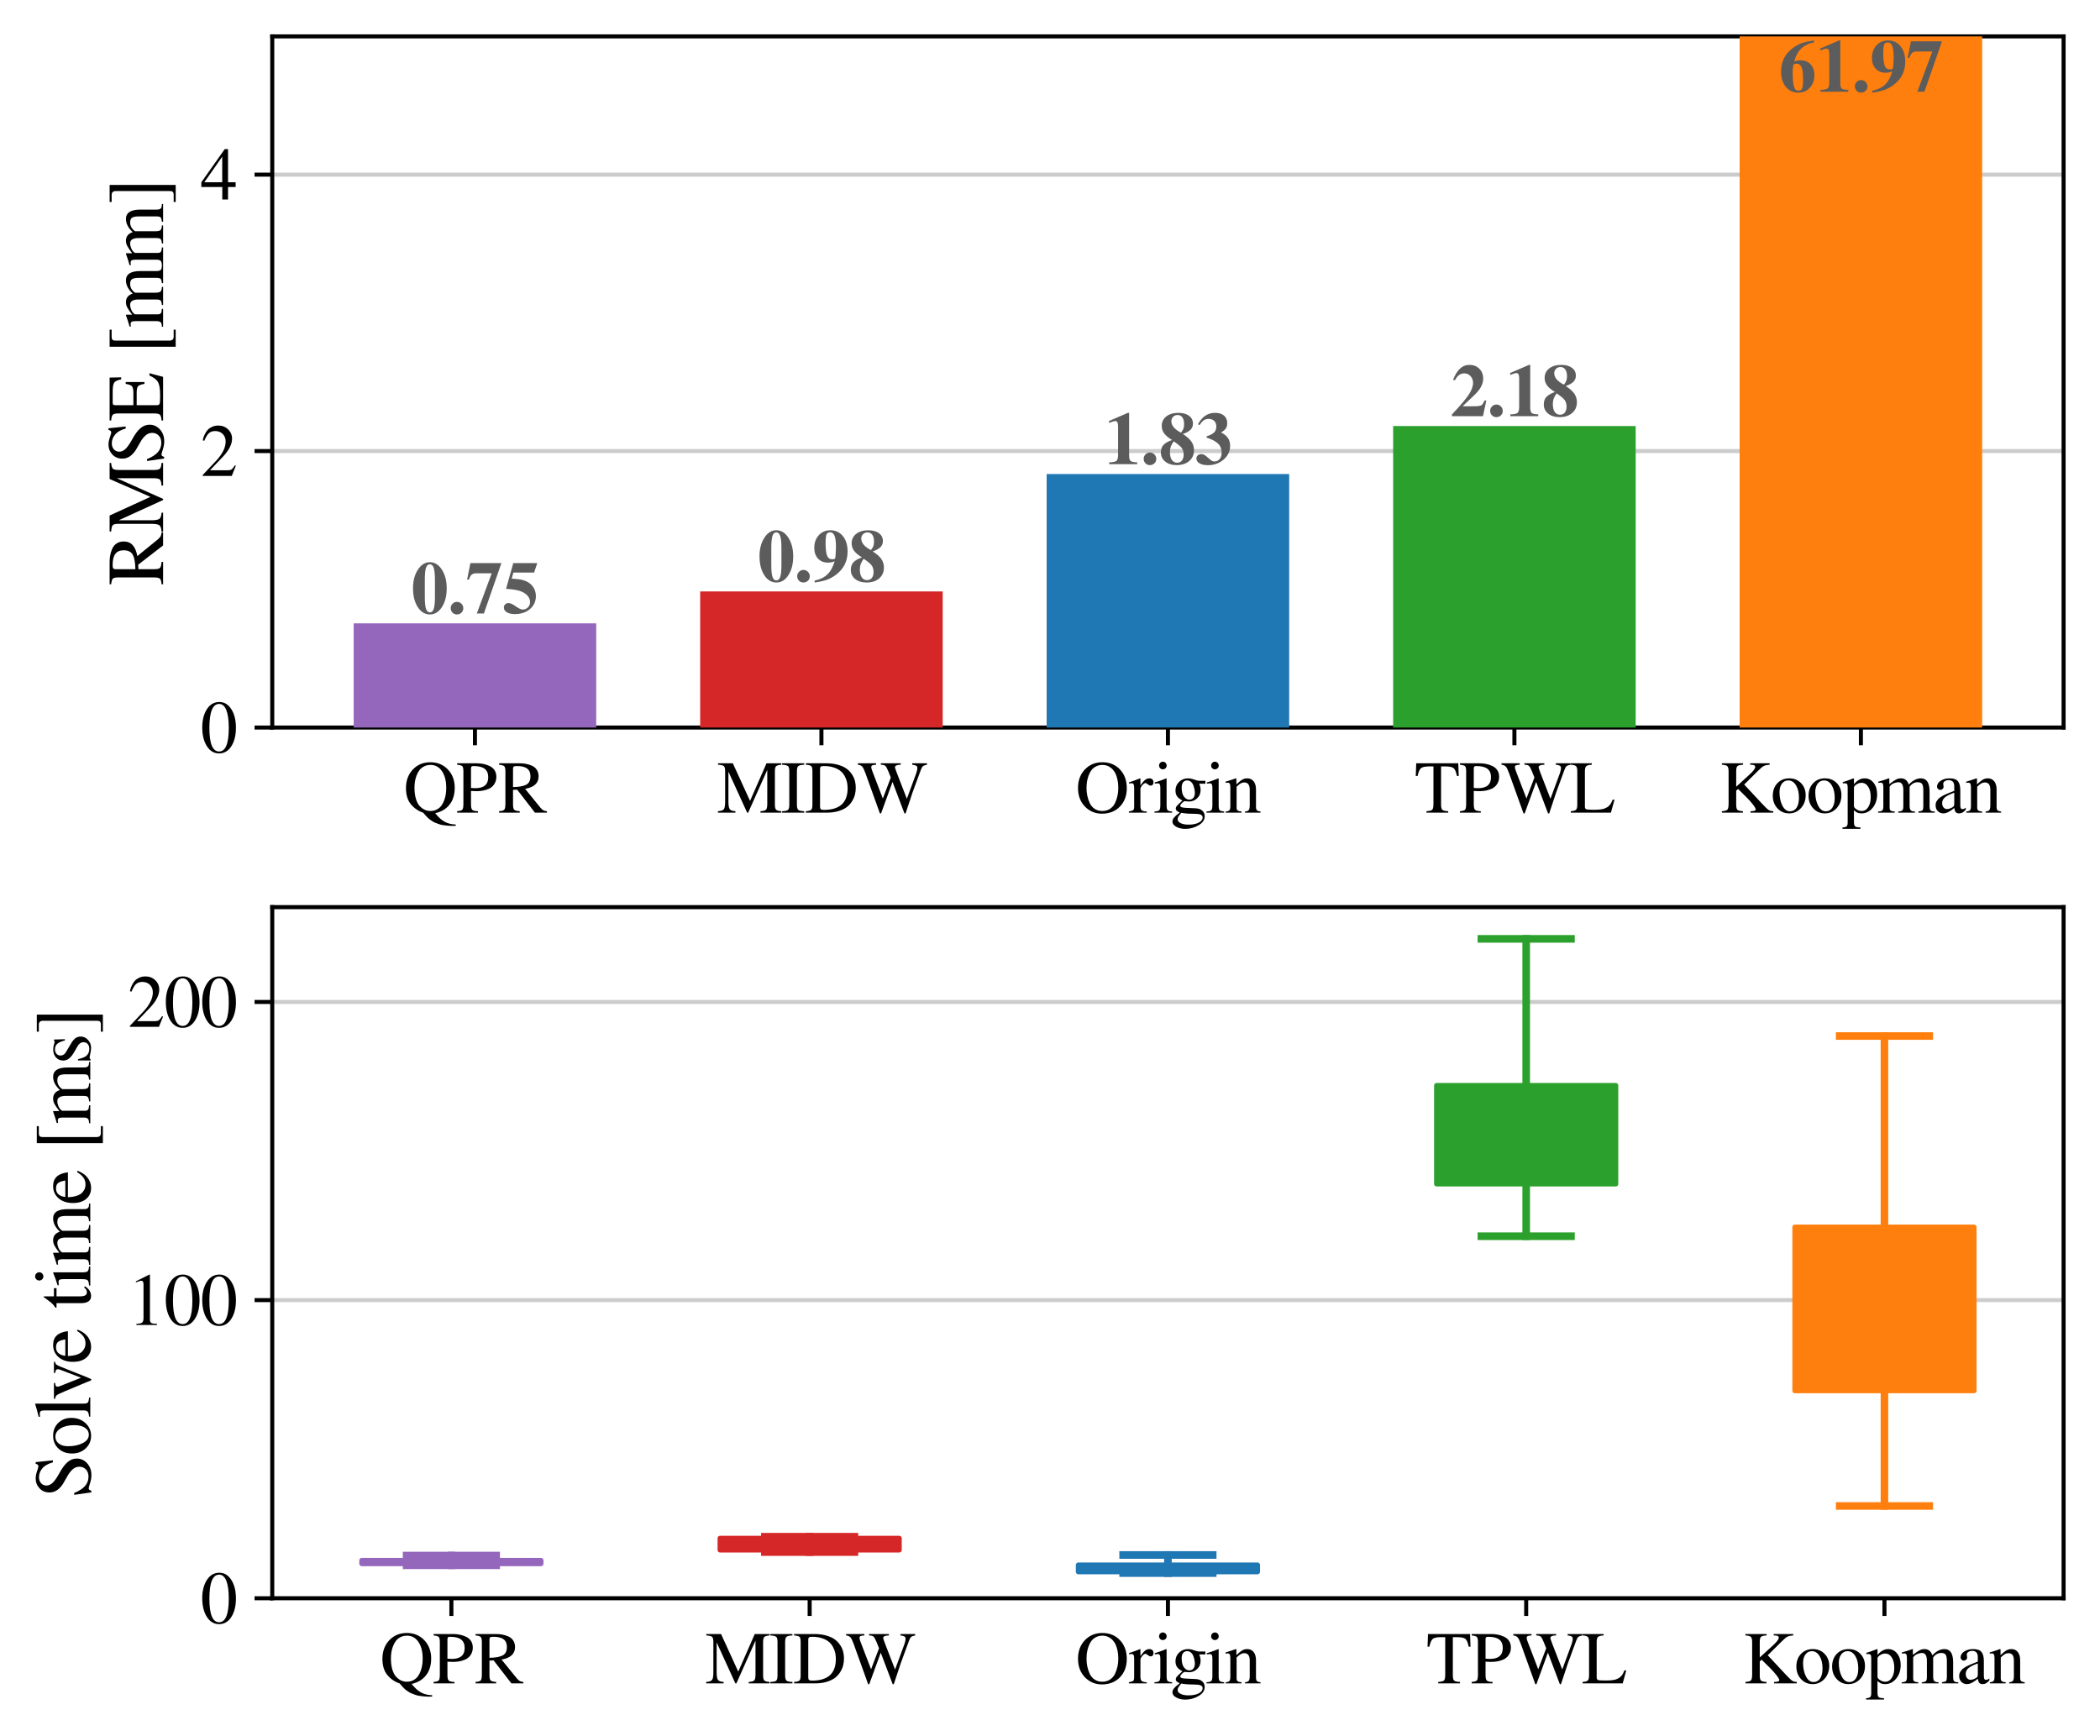 <?xml version="1.0" encoding="utf-8" standalone="no"?>
<!DOCTYPE svg PUBLIC "-//W3C//DTD SVG 1.1//EN"
  "http://www.w3.org/Graphics/SVG/1.1/DTD/svg11.dtd">
<svg xmlns:xlink="http://www.w3.org/1999/xlink" width="415.296pt" height="343.296pt" viewBox="0 0 415.296 343.296" xmlns="http://www.w3.org/2000/svg" version="1.1">
 <defs>
  <style type="text/css">*{stroke-linejoin: round; stroke-linecap: butt}</style>
 </defs>
 <g id="figure_1">
  <g id="patch_1">
   <path d="M 0 343.296 
L 415.296 343.296 
L 415.296 0 
L 0 0 
z
" style="fill: #ffffff"/>
  </g>
  <g id="axes_1">
   <g id="patch_2">
    <path d="M 53.84 143.899 
L 408.096 143.899 
L 408.096 7.2 
L 53.84 7.2 
z
" style="fill: #ffffff"/>
   </g>
   <g id="matplotlib.axis_1">
    <g id="xtick_1">
     <g id="line2d_1">
      <defs>
       <path id="mc3a27501fc" d="M 0 0 
L 0 3.5 
" style="stroke: #000000; stroke-width: 0.8"/>
      </defs>
      <g>
       <use xlink:href="#mc3a27501fc" x="93.925" y="143.899" style="stroke: #000000; stroke-width: 0.8"/>
      </g>
     </g>
     <g id="text_1">
      <!-- QPR -->
      <g transform="translate(79.77 160.733) scale(0.144 -0.144)">
       <defs>
        <path id="FreeSerif-51" d="M 4410 2118 
Q 4410 1766 4333 1459 
Q 4256 1152 4137 944 
Q 4019 736 3856 563 
Q 3693 390 3539 288 
Q 3386 186 3213 109 
Q 3040 32 2934 3 
Q 2829 -26 2733 -45 
Q 3123 -550 3532 -777 
Q 3942 -1005 4493 -1018 
L 4493 -1133 
Q 4390 -1139 4230 -1139 
Q 3987 -1139 3760 -1116 
Q 3533 -1094 3357 -1065 
Q 3181 -1037 3008 -969 
Q 2835 -902 2720 -860 
Q 2605 -819 2467 -723 
Q 2330 -627 2262 -582 
Q 2195 -538 2086 -429 
Q 1978 -320 1946 -285 
Q 1914 -250 1814 -134 
Q 1715 -19 1702 -6 
Q 1062 211 643 723 
Q 224 1235 224 2106 
Q 224 3078 813 3702 
Q 1402 4326 2317 4326 
Q 3232 4326 3821 3705 
Q 4410 3085 4410 2118 
z
M 3680 2131 
Q 3680 3027 3312 3561 
Q 2944 4096 2336 4096 
Q 2016 4096 1766 3965 
Q 1517 3834 1369 3632 
Q 1222 3430 1123 3161 
Q 1024 2893 989 2646 
Q 954 2400 954 2144 
Q 954 1581 1082 1168 
Q 1210 755 1421 544 
Q 1632 333 1853 237 
Q 2074 141 2317 141 
Q 2630 141 2876 272 
Q 3123 403 3270 608 
Q 3418 813 3514 1085 
Q 3610 1357 3645 1613 
Q 3680 1869 3680 2131 
z
" transform="scale(0.016)"/>
        <path id="FreeSerif-50" d="M 3462 3078 
Q 3462 2912 3424 2758 
Q 3386 2605 3274 2432 
Q 3162 2259 2976 2134 
Q 2790 2010 2470 1926 
Q 2150 1843 1728 1843 
Q 1536 1843 1286 1862 
L 1286 698 
Q 1286 346 1398 240 
Q 1510 134 1888 122 
L 1888 0 
L 96 0 
L 96 122 
Q 461 154 547 259 
Q 634 365 634 768 
L 634 3539 
Q 634 3885 544 3981 
Q 454 4077 96 4115 
L 96 4237 
L 1786 4237 
Q 2074 4237 2342 4182 
Q 2611 4128 2876 4006 
Q 3142 3885 3302 3648 
Q 3462 3411 3462 3078 
z
M 1286 3782 
L 1286 2118 
Q 1510 2099 1651 2099 
Q 2765 2099 2765 3040 
Q 2765 3533 2457 3766 
Q 2150 4000 1504 4000 
Q 1376 4000 1331 3955 
Q 1286 3910 1286 3782 
z
" transform="scale(0.016)"/>
        <path id="FreeSerif-52" d="M 1862 4237 
Q 2138 4237 2387 4192 
Q 2637 4147 2902 4035 
Q 3168 3923 3328 3686 
Q 3488 3450 3488 3110 
Q 3488 2259 2362 2048 
Q 2342 2042 2330 2042 
L 3648 422 
Q 3782 262 3900 198 
Q 4019 134 4205 122 
L 4205 0 
L 3174 0 
L 1651 1971 
L 1293 1958 
L 1293 698 
Q 1293 352 1395 249 
Q 1498 147 1869 122 
L 1869 0 
L 96 0 
L 96 122 
Q 454 147 547 259 
Q 640 371 640 768 
L 640 3539 
Q 640 3878 547 3977 
Q 454 4077 96 4115 
L 96 4237 
L 1862 4237 
z
M 1293 2195 
Q 2067 2208 2428 2400 
Q 2790 2592 2790 3123 
Q 2790 3571 2505 3785 
Q 2221 4000 1619 4000 
Q 1427 4000 1360 3952 
Q 1293 3904 1293 3770 
L 1293 2195 
z
" transform="scale(0.016)"/>
       </defs>
       <use xlink:href="#FreeSerif-51"/>
       <use xlink:href="#FreeSerif-50" x="72.3"/>
       <use xlink:href="#FreeSerif-52" x="129.9"/>
      </g>
     </g>
    </g>
    <g id="xtick_2">
     <g id="line2d_2">
      <g>
       <use xlink:href="#mc3a27501fc" x="162.447" y="143.899" style="stroke: #000000; stroke-width: 0.8"/>
      </g>
     </g>
     <g id="text_2">
      <!-- MIDW -->
      <g transform="translate(141.753 160.733) scale(0.144 -0.144)">
       <defs>
        <path id="FreeSerif-4d" d="M 4333 3667 
L 2694 0 
L 2605 0 
L 998 3520 
L 998 941 
Q 998 454 1113 297 
Q 1229 141 1600 122 
L 1600 0 
L 96 0 
L 96 122 
Q 493 147 605 297 
Q 717 448 717 941 
L 717 3539 
Q 717 3891 611 3990 
Q 506 4090 109 4115 
L 109 4237 
L 1376 4237 
L 2854 1005 
L 4269 4237 
L 5542 4237 
L 5542 4115 
Q 5184 4083 5085 3980 
Q 4986 3878 4986 3539 
L 4986 698 
Q 4986 358 5088 252 
Q 5190 147 5542 122 
L 5542 0 
L 3750 0 
L 3750 122 
Q 4128 147 4230 259 
Q 4333 371 4333 768 
L 4333 3667 
z
" transform="scale(0.016)"/>
        <path id="FreeSerif-49" d="M 717 698 
L 717 3539 
Q 717 3891 611 3990 
Q 506 4090 96 4115 
L 96 4237 
L 1997 4237 
L 1997 4115 
Q 1594 4096 1482 3993 
Q 1370 3891 1370 3539 
L 1370 698 
Q 1370 346 1485 240 
Q 1600 134 1997 122 
L 1997 0 
L 96 0 
L 96 122 
Q 499 134 608 236 
Q 717 339 717 698 
z
" transform="scale(0.016)"/>
        <path id="FreeSerif-44" d="M 4378 2138 
Q 4378 1850 4314 1574 
Q 4250 1299 4077 1004 
Q 3904 710 3635 496 
Q 3366 282 2921 141 
Q 2477 0 1914 0 
L 96 0 
L 96 122 
Q 461 147 560 249 
Q 659 352 659 698 
L 659 3539 
Q 659 3891 566 3987 
Q 474 4083 96 4115 
L 96 4237 
L 1824 4237 
Q 2406 4237 2864 4105 
Q 3322 3974 3600 3766 
Q 3878 3558 4060 3273 
Q 4243 2989 4310 2713 
Q 4378 2438 4378 2138 
z
M 3680 2093 
Q 3680 2368 3625 2621 
Q 3571 2874 3430 3133 
Q 3290 3392 3066 3577 
Q 2842 3763 2477 3881 
Q 2112 4000 1645 4000 
Q 1446 4000 1379 3949 
Q 1312 3898 1312 3750 
L 1312 499 
Q 1312 346 1382 291 
Q 1453 237 1645 237 
Q 3680 237 3680 2093 
z
" transform="scale(0.016)"/>
        <path id="FreeSerif-57" d="M 5997 4237 
L 5997 4115 
Q 5741 4064 5648 3987 
Q 5555 3910 5466 3661 
Q 4934 2234 4748 1702 
Q 4563 1171 4160 -70 
L 4064 -70 
L 3040 2637 
L 2054 -70 
L 1958 -70 
L 723 3366 
Q 563 3814 438 3952 
Q 314 4090 64 4115 
L 64 4237 
L 1632 4237 
L 1632 4115 
Q 1389 4102 1302 4060 
Q 1216 4019 1216 3910 
Q 1216 3795 1286 3616 
L 2208 1210 
L 2893 3014 
L 2682 3539 
Q 2528 3923 2419 4016 
Q 2310 4109 2035 4115 
L 2035 4237 
L 3744 4237 
L 3744 4115 
Q 3251 4109 3251 3891 
Q 3251 3821 3424 3373 
L 4269 1190 
L 5069 3360 
Q 5171 3648 5171 3840 
Q 5171 3968 5072 4029 
Q 4973 4090 4730 4115 
L 4730 4237 
L 5997 4237 
z
" transform="scale(0.016)"/>
       </defs>
       <use xlink:href="#FreeSerif-4d"/>
       <use xlink:href="#FreeSerif-49" x="88.1"/>
       <use xlink:href="#FreeSerif-44" x="120.8"/>
       <use xlink:href="#FreeSerif-57" x="192.7"/>
      </g>
     </g>
    </g>
    <g id="xtick_3">
     <g id="line2d_3">
      <g>
       <use xlink:href="#mc3a27501fc" x="230.968" y="143.899" style="stroke: #000000; stroke-width: 0.8"/>
      </g>
     </g>
     <g id="text_3">
      <!-- Origin -->
      <g transform="translate(212.672 160.733) scale(0.144 -0.144)">
       <defs>
        <path id="FreeSerif-4f" d="M 2278 -90 
Q 1414 -90 819 521 
Q 224 1133 224 2118 
Q 224 3085 813 3705 
Q 1402 4326 2317 4326 
Q 3238 4326 3824 3708 
Q 4410 3091 4410 2093 
Q 4410 1126 3818 518 
Q 3226 -90 2278 -90 
z
M 3680 2099 
Q 3680 2560 3590 2918 
Q 3501 3277 3363 3494 
Q 3226 3712 3040 3853 
Q 2854 3994 2678 4045 
Q 2502 4096 2317 4096 
Q 2003 4096 1753 3961 
Q 1504 3827 1360 3625 
Q 1216 3424 1120 3149 
Q 1024 2874 989 2621 
Q 954 2368 954 2106 
Q 954 1779 1018 1465 
Q 1082 1152 1222 838 
Q 1363 525 1641 333 
Q 1920 141 2304 141 
Q 2694 141 2979 333 
Q 3264 525 3408 838 
Q 3552 1152 3616 1465 
Q 3680 1779 3680 2099 
z
" transform="scale(0.016)"/>
        <path id="FreeSerif-72" d="M 1926 2317 
Q 1830 2317 1689 2429 
Q 1549 2541 1504 2541 
Q 1376 2541 1216 2355 
Q 1056 2170 1056 2016 
L 1056 576 
Q 1056 301 1165 205 
Q 1274 109 1600 96 
L 1600 0 
L 64 0 
L 64 96 
Q 371 154 444 224 
Q 518 294 518 538 
L 518 2138 
Q 518 2349 470 2435 
Q 422 2522 301 2522 
Q 198 2522 77 2496 
L 77 2598 
Q 589 2765 1024 2944 
L 1056 2931 
L 1056 2342 
Q 1293 2682 1459 2813 
Q 1626 2944 1824 2944 
Q 1990 2944 2083 2854 
Q 2176 2765 2176 2605 
Q 2176 2470 2109 2393 
Q 2042 2317 1926 2317 
z
" transform="scale(0.016)"/>
        <path id="FreeSerif-69" d="M 397 2515 
Q 256 2515 128 2496 
L 128 2592 
Q 576 2720 1120 2944 
L 1146 2925 
L 1146 653 
Q 1146 307 1226 214 
Q 1306 122 1619 96 
L 1619 0 
L 102 0 
L 102 96 
Q 435 115 521 211 
Q 608 307 608 653 
L 608 2138 
Q 608 2349 560 2432 
Q 512 2515 397 2515 
z
M 819 4371 
Q 960 4371 1056 4275 
Q 1152 4179 1152 4045 
Q 1152 3904 1056 3811 
Q 960 3718 819 3718 
Q 685 3718 592 3814 
Q 499 3910 499 4044 
Q 499 4179 595 4275 
Q 691 4371 819 4371 
z
" transform="scale(0.016)"/>
        <path id="FreeSerif-67" d="M 384 346 
Q 384 467 470 569 
Q 557 672 954 1043 
Q 634 1203 496 1401 
Q 358 1600 358 1901 
Q 358 2336 668 2640 
Q 979 2944 1427 2944 
Q 1677 2944 1961 2838 
Q 2246 2733 2432 2733 
L 2925 2733 
L 2925 2483 
L 2394 2483 
Q 2515 2208 2515 1946 
Q 2515 1504 2217 1229 
Q 1920 954 1517 954 
Q 1440 954 1152 986 
Q 1024 947 896 812 
Q 768 678 768 582 
Q 768 429 1267 410 
L 2093 371 
Q 2445 358 2656 172 
Q 2867 -13 2867 -314 
Q 2867 -774 2339 -1084 
Q 1811 -1395 1203 -1395 
Q 749 -1395 422 -1212 
Q 96 -1030 96 -774 
Q 96 -595 240 -419 
Q 384 -243 723 6 
Q 525 102 454 172 
Q 384 243 384 346 
z
M 858 -13 
Q 659 -250 601 -352 
Q 544 -454 544 -563 
Q 544 -774 800 -902 
Q 1056 -1030 1478 -1030 
Q 2022 -1030 2355 -857 
Q 2688 -685 2688 -410 
Q 2688 -237 2509 -166 
Q 2330 -96 1894 -96 
Q 1248 -96 858 -13 
z
M 2022 1696 
Q 2022 1805 1996 1958 
Q 1971 2112 1907 2307 
Q 1843 2502 1702 2633 
Q 1562 2765 1363 2765 
Q 1139 2765 1014 2605 
Q 890 2445 890 2163 
Q 890 1613 1094 1363 
Q 1299 1114 1542 1114 
Q 1766 1114 1894 1270 
Q 2022 1427 2022 1696 
z
" transform="scale(0.016)"/>
        <path id="FreeSerif-6e" d="M 64 2547 
L 64 2656 
Q 538 2797 947 2944 
L 992 2931 
L 992 2426 
Q 1318 2733 1507 2838 
Q 1696 2944 1920 2944 
Q 2272 2944 2473 2691 
Q 2675 2438 2675 1984 
L 2675 518 
Q 2675 282 2752 202 
Q 2829 122 3066 96 
L 3066 0 
L 1734 0 
L 1734 96 
Q 1978 115 2058 224 
Q 2138 333 2138 634 
L 2138 1971 
Q 2138 2592 1670 2592 
Q 1510 2592 1376 2518 
Q 1242 2445 1011 2227 
L 1011 429 
Q 1011 256 1100 185 
Q 1190 115 1434 96 
L 1434 0 
L 77 0 
L 77 96 
Q 320 115 397 208 
Q 474 301 474 576 
L 474 2163 
Q 474 2400 422 2486 
Q 371 2573 237 2573 
Q 115 2573 64 2547 
z
" transform="scale(0.016)"/>
       </defs>
       <use xlink:href="#FreeSerif-4f"/>
       <use xlink:href="#FreeSerif-72" x="72.4"/>
       <use xlink:href="#FreeSerif-69" x="106.9"/>
       <use xlink:href="#FreeSerif-67" x="131.7"/>
       <use xlink:href="#FreeSerif-69" x="178.4"/>
       <use xlink:href="#FreeSerif-6e" x="205.2"/>
      </g>
     </g>
    </g>
    <g id="xtick_4">
     <g id="line2d_4">
      <g>
       <use xlink:href="#mc3a27501fc" x="299.489" y="143.899" style="stroke: #000000; stroke-width: 0.8"/>
      </g>
     </g>
     <g id="text_4">
      <!-- TPWL -->
      <g transform="translate(279.763 160.733) scale(0.144 -0.144)">
       <defs>
        <path id="FreeSerif-54" d="M 1613 3968 
L 1267 3968 
Q 730 3968 547 3821 
Q 365 3674 250 3149 
L 96 3149 
L 134 4237 
L 3744 4237 
L 3782 3149 
L 3629 3149 
Q 3520 3680 3337 3824 
Q 3155 3968 2611 3968 
L 2266 3968 
L 2266 698 
Q 2266 346 2374 243 
Q 2483 141 2880 122 
L 2880 0 
L 1011 0 
L 1011 122 
Q 1408 147 1510 252 
Q 1613 358 1613 768 
L 1613 3968 
z
" transform="scale(0.016)"/>
        <path id="FreeSerif-4c" d="M 2285 250 
Q 2451 250 2595 269 
Q 2739 288 2848 310 
Q 2957 333 3059 384 
Q 3162 435 3226 467 
Q 3290 499 3357 572 
Q 3424 646 3459 678 
Q 3494 710 3539 796 
Q 3584 883 3597 908 
Q 3610 934 3648 1020 
Q 3686 1107 3686 1114 
L 3846 1114 
L 3539 0 
L 96 0 
L 96 122 
Q 448 147 550 252 
Q 653 358 653 698 
L 653 3539 
Q 653 3878 550 3984 
Q 448 4090 96 4115 
L 96 4237 
L 1901 4237 
L 1901 4115 
Q 1523 4090 1414 3984 
Q 1306 3878 1306 3539 
L 1306 512 
Q 1306 346 1405 298 
Q 1504 250 1856 250 
L 2285 250 
z
" transform="scale(0.016)"/>
       </defs>
       <use xlink:href="#FreeSerif-54"/>
       <use xlink:href="#FreeSerif-50" x="60.6"/>
       <use xlink:href="#FreeSerif-57" x="118.2"/>
       <use xlink:href="#FreeSerif-4c" x="212.9"/>
      </g>
     </g>
    </g>
    <g id="xtick_5">
     <g id="line2d_5">
      <g>
       <use xlink:href="#mc3a27501fc" x="368.011" y="143.899" style="stroke: #000000; stroke-width: 0.8"/>
      </g>
     </g>
     <g id="text_5">
      <!-- Koopman -->
      <g transform="translate(340.298 160.733) scale(0.144 -0.144)">
       <defs>
        <path id="FreeSerif-4b" d="M 2522 4115 
L 2522 4237 
L 4198 4237 
L 4198 4115 
Q 3866 4090 3702 4010 
Q 3539 3930 3226 3616 
L 2010 2413 
L 3501 813 
Q 3936 346 4096 237 
Q 4256 128 4506 122 
L 4506 0 
L 2554 0 
L 2554 122 
Q 2573 122 2630 125 
Q 2688 128 2720 131 
Q 2752 134 2800 140 
Q 2848 147 2880 156 
Q 2912 166 2941 182 
Q 2970 198 2986 220 
Q 3002 243 3002 269 
Q 3002 384 2768 691 
Q 2534 998 2170 1357 
L 1491 2029 
L 1325 1894 
L 1325 698 
Q 1325 346 1424 246 
Q 1523 147 1901 122 
L 1901 0 
L 96 0 
L 96 122 
Q 474 147 573 259 
Q 672 371 672 768 
L 672 3539 
Q 672 3878 569 3984 
Q 467 4090 96 4115 
L 96 4237 
L 1914 4237 
L 1914 4115 
Q 1523 4090 1424 3990 
Q 1325 3891 1325 3539 
L 1325 2227 
L 2458 3258 
Q 2957 3718 2957 3917 
Q 2957 4013 2896 4054 
Q 2835 4096 2688 4109 
Q 2598 4109 2522 4115 
z
" transform="scale(0.016)"/>
        <path id="FreeSerif-6f" d="M 1574 2944 
Q 2189 2944 2585 2534 
Q 2982 2125 2982 1498 
Q 2982 832 2572 384 
Q 2163 -64 1561 -64 
Q 960 -64 560 368 
Q 160 800 160 1446 
Q 160 2106 553 2525 
Q 947 2944 1574 2944 
z
M 736 1760 
Q 736 1075 985 595 
Q 1235 115 1638 115 
Q 1997 115 2201 422 
Q 2406 730 2406 1274 
Q 2406 1933 2150 2349 
Q 1894 2765 1491 2765 
Q 1152 2765 944 2489 
Q 736 2214 736 1760 
z
" transform="scale(0.016)"/>
        <path id="FreeSerif-70" d="M 90 2515 
L 90 2618 
Q 493 2739 1011 2944 
L 1050 2931 
L 1050 2438 
Q 1459 2944 1971 2944 
Q 2438 2944 2739 2560 
Q 3040 2176 3040 1581 
Q 3040 883 2653 409 
Q 2266 -64 1696 -64 
Q 1491 -64 1353 -6 
Q 1216 51 1050 211 
L 1050 -794 
Q 1050 -1094 1152 -1180 
Q 1254 -1267 1613 -1274 
L 1613 -1389 
L 64 -1389 
L 64 -1280 
Q 346 -1254 429 -1171 
Q 512 -1088 512 -838 
L 512 2157 
Q 512 2381 461 2451 
Q 410 2522 250 2522 
Q 147 2522 90 2515 
z
M 1050 2138 
L 1050 563 
Q 1050 422 1270 281 
Q 1491 141 1715 141 
Q 2061 141 2275 470 
Q 2490 800 2490 1331 
Q 2490 1888 2275 2224 
Q 2061 2560 1702 2560 
Q 1478 2560 1264 2419 
Q 1050 2278 1050 2138 
z
" transform="scale(0.016)"/>
        <path id="FreeSerif-6d" d="M 83 2547 
L 83 2656 
Q 544 2784 979 2944 
L 1024 2931 
L 1024 2451 
Q 1421 2752 1613 2848 
Q 1805 2944 2016 2944 
Q 2522 2944 2694 2406 
Q 3194 2944 3738 2944 
Q 4480 2944 4480 1805 
L 4480 486 
Q 4480 128 4755 109 
L 4922 96 
L 4922 0 
L 3520 0 
L 3520 96 
Q 3802 128 3872 205 
Q 3942 282 3942 557 
L 3942 1907 
Q 3942 2304 3840 2457 
Q 3738 2611 3462 2611 
Q 3040 2611 2765 2221 
L 2765 608 
Q 2765 307 2857 204 
Q 2950 102 3226 96 
L 3226 0 
L 1792 0 
L 1792 96 
Q 2067 115 2147 198 
Q 2227 282 2227 550 
L 2227 1939 
Q 2227 2611 1805 2611 
Q 1626 2611 1405 2521 
Q 1184 2432 1050 2234 
L 1050 429 
Q 1050 243 1139 176 
Q 1229 109 1485 96 
L 1485 0 
L 64 0 
L 64 96 
Q 333 102 422 192 
Q 512 282 512 544 
L 512 2163 
Q 512 2394 464 2483 
Q 416 2573 288 2573 
Q 192 2573 83 2547 
z
" transform="scale(0.016)"/>
        <path id="FreeSerif-61" d="M 160 621 
Q 160 736 185 835 
Q 211 934 275 1020 
Q 339 1107 396 1177 
Q 454 1248 569 1321 
Q 685 1395 761 1443 
Q 838 1491 995 1558 
Q 1152 1626 1235 1661 
Q 1318 1696 1497 1766 
Q 1677 1837 1760 1869 
L 1760 2259 
Q 1760 2790 1274 2790 
Q 1082 2790 947 2697 
Q 813 2605 813 2477 
Q 813 2426 829 2336 
Q 845 2246 845 2221 
Q 845 2112 758 2032 
Q 672 1952 557 1952 
Q 448 1952 365 2035 
Q 282 2118 282 2227 
Q 282 2528 592 2736 
Q 902 2944 1357 2944 
Q 1882 2944 2080 2691 
Q 2278 2438 2278 1920 
L 2278 672 
Q 2278 461 2320 381 
Q 2362 301 2470 301 
Q 2605 301 2752 422 
L 2752 256 
Q 2586 70 2461 3 
Q 2336 -64 2176 -64 
Q 1978 -64 1885 45 
Q 1792 154 1766 403 
Q 1216 -64 832 -64 
Q 538 -64 349 128 
Q 160 320 160 621 
z
M 1760 787 
L 1760 1715 
Q 1184 1504 953 1305 
Q 723 1107 723 826 
Q 723 563 851 435 
Q 979 307 1126 307 
Q 1344 307 1594 454 
Q 1696 512 1728 576 
Q 1760 640 1760 787 
z
" transform="scale(0.016)"/>
       </defs>
       <use xlink:href="#FreeSerif-4b"/>
       <use xlink:href="#FreeSerif-6f" x="68.9"/>
       <use xlink:href="#FreeSerif-6f" x="118"/>
       <use xlink:href="#FreeSerif-70" x="166.1"/>
       <use xlink:href="#FreeSerif-6d" x="215.1"/>
       <use xlink:href="#FreeSerif-61" x="292.5"/>
       <use xlink:href="#FreeSerif-6e" x="336"/>
      </g>
     </g>
    </g>
   </g>
   <g id="matplotlib.axis_2">
    <g id="ytick_1">
     <g id="line2d_6">
      <path d="M 53.84 143.899 
L 408.096 143.899 
" clip-path="url(#pde9088655c)" style="fill: none; stroke: #cccccc; stroke-width: 0.8; stroke-linecap: square"/>
     </g>
     <g id="line2d_7">
      <defs>
       <path id="m178649abec" d="M 0 0 
L -3.5 0 
" style="stroke: #000000; stroke-width: 0.8"/>
      </defs>
      <g>
       <use xlink:href="#m178649abec" x="53.84" y="143.899" style="stroke: #000000; stroke-width: 0.8"/>
      </g>
     </g>
     <g id="text_6">
      <!-- 0 -->
      <g transform="translate(39.64 148.816) scale(0.144 -0.144)">
       <defs>
        <path id="FreeSerif-30" d="M 2649 524 
Q 2253 -90 1600 -90 
Q 947 -90 550 537 
Q 154 1165 154 2150 
Q 154 3078 550 3702 
Q 947 4326 1626 4326 
Q 2253 4326 2649 3712 
Q 3046 3098 3046 2112 
Q 3046 1139 2649 524 
z
M 1606 4160 
Q 768 4160 768 2093 
Q 768 77 1600 77 
Q 2432 77 2432 2099 
Q 2432 3104 2221 3632 
Q 2010 4160 1606 4160 
z
" transform="scale(0.016)"/>
       </defs>
       <use xlink:href="#FreeSerif-30"/>
      </g>
     </g>
    </g>
    <g id="ytick_2">
     <g id="line2d_8">
      <path d="M 53.84 89.219 
L 408.096 89.219 
" clip-path="url(#pde9088655c)" style="fill: none; stroke: #cccccc; stroke-width: 0.8; stroke-linecap: square"/>
     </g>
     <g id="line2d_9">
      <g>
       <use xlink:href="#m178649abec" x="53.84" y="89.219" style="stroke: #000000; stroke-width: 0.8"/>
      </g>
     </g>
     <g id="text_7">
      <!-- 2 -->
      <g transform="translate(39.64 94.136) scale(0.144 -0.144)">
       <defs>
        <path id="FreeSerif-32" d="M 198 3053 
Q 230 3200 262 3309 
Q 294 3418 400 3626 
Q 506 3834 637 3971 
Q 768 4109 1001 4217 
Q 1235 4326 1530 4326 
Q 2029 4326 2371 4000 
Q 2714 3674 2714 3194 
Q 2714 2470 1894 1613 
L 819 486 
L 2349 486 
Q 2566 486 2672 560 
Q 2778 634 2957 909 
L 3040 877 
L 2688 0 
L 192 0 
L 192 77 
L 1331 1286 
Q 2163 2170 2163 2950 
Q 2163 3354 1913 3603 
Q 1664 3853 1261 3853 
Q 928 3853 726 3670 
Q 525 3488 333 3021 
L 198 3053 
z
" transform="scale(0.016)"/>
       </defs>
       <use xlink:href="#FreeSerif-32"/>
      </g>
     </g>
    </g>
    <g id="ytick_3">
     <g id="line2d_10">
      <path d="M 53.84 34.54 
L 408.096 34.54 
" clip-path="url(#pde9088655c)" style="fill: none; stroke: #cccccc; stroke-width: 0.8; stroke-linecap: square"/>
     </g>
     <g id="line2d_11">
      <g>
       <use xlink:href="#m178649abec" x="53.84" y="34.54" style="stroke: #000000; stroke-width: 0.8"/>
      </g>
     </g>
     <g id="text_8">
      <!-- 4 -->
      <g transform="translate(39.64 39.457) scale(0.144 -0.144)">
       <defs>
        <path id="FreeSerif-34" d="M 3021 1478 
L 3021 1069 
L 2368 1069 
L 2368 0 
L 1875 0 
L 1875 1069 
L 77 1069 
L 77 1478 
L 2086 4326 
L 2368 4326 
L 2368 1478 
L 3021 1478 
z
M 1869 1478 
L 1869 3674 
L 333 1478 
L 1869 1478 
z
" transform="scale(0.016)"/>
       </defs>
       <use xlink:href="#FreeSerif-34"/>
      </g>
     </g>
    </g>
    <g id="text_9">
     <!-- RMSE [mm] -->
     <g transform="translate(32.254 115.806) rotate(-90) scale(0.156 -0.156)">
      <defs>
       <path id="FreeSerif-53" d="M 2419 864 
Q 2419 1165 2208 1398 
Q 1997 1632 1696 1798 
Q 1395 1965 1097 2141 
Q 800 2317 589 2592 
Q 378 2867 378 3232 
Q 378 3718 707 4022 
Q 1037 4326 1485 4326 
Q 1754 4326 2067 4217 
Q 2381 4109 2445 4109 
Q 2611 4109 2650 4326 
L 2784 4326 
L 2925 2963 
L 2765 2963 
Q 2611 3526 2294 3795 
Q 1978 4064 1594 4064 
Q 1299 4064 1113 3897 
Q 928 3731 928 3469 
Q 928 3213 1145 2982 
Q 1363 2752 1869 2470 
Q 2502 2131 2784 1801 
Q 3066 1472 3066 1075 
Q 3066 582 2688 246 
Q 2310 -90 1760 -90 
Q 1440 -90 1110 19 
Q 781 128 704 128 
Q 634 128 582 67 
Q 531 6 525 -83 
L 384 -83 
L 192 1274 
L 339 1274 
Q 576 691 889 416 
Q 1203 141 1632 141 
Q 1984 141 2201 342 
Q 2419 544 2419 864 
z
" transform="scale(0.016)"/>
       <path id="FreeSerif-45" d="M 1306 512 
Q 1306 326 1411 281 
Q 1517 237 1978 237 
L 2150 237 
Q 2835 237 3129 400 
Q 3424 563 3661 1082 
L 3840 1082 
L 3552 0 
L 96 0 
L 96 122 
Q 448 147 550 252 
Q 653 358 653 698 
L 653 3539 
Q 653 3878 550 3984 
Q 448 4090 96 4115 
L 96 4237 
L 3494 4237 
L 3514 3322 
L 3354 3322 
Q 3270 3750 3097 3872 
Q 2925 3994 2381 3994 
L 1517 3994 
Q 1389 3994 1347 3952 
Q 1306 3910 1306 3776 
L 1306 2355 
L 2291 2355 
Q 2701 2355 2819 2480 
Q 2938 2605 2995 2963 
L 3142 2963 
L 3142 1478 
L 2995 1478 
Q 2931 1875 2809 1984 
Q 2688 2093 2291 2093 
L 1306 2093 
L 1306 512 
z
" transform="scale(0.016)"/>
       <path id="FreeSerif-20" transform="scale(0.016)"/>
       <path id="FreeSerif-5b" d="M 1914 -838 
L 1914 -998 
L 563 -998 
L 563 4237 
L 1914 4237 
L 1914 4077 
L 1338 4077 
Q 1184 4077 1117 4009 
Q 1050 3942 1050 3795 
L 1050 -506 
Q 1050 -838 1363 -838 
L 1914 -838 
z
" transform="scale(0.016)"/>
       <path id="FreeSerif-5d" d="M 218 4076 
L 218 4236 
L 1568 4236 
L 1568 -999 
L 218 -999 
L 218 -839 
L 794 -839 
Q 947 -839 1014 -771 
Q 1082 -704 1082 -557 
L 1082 3744 
Q 1082 4076 768 4076 
L 218 4076 
z
" transform="scale(0.016)"/>
      </defs>
      <use xlink:href="#FreeSerif-52"/>
      <use xlink:href="#FreeSerif-4d" x="66.7"/>
      <use xlink:href="#FreeSerif-53" x="154.8"/>
      <use xlink:href="#FreeSerif-45" x="207.7"/>
      <use xlink:href="#FreeSerif-20" x="268.7"/>
      <use xlink:href="#FreeSerif-5b" x="293.7"/>
      <use xlink:href="#FreeSerif-6d" x="327"/>
      <use xlink:href="#FreeSerif-6d" x="404.9"/>
      <use xlink:href="#FreeSerif-5d" x="482.8"/>
     </g>
    </g>
   </g>
   <g id="patch_3">
    <path d="M 53.84 143.899 
L 53.84 7.2 
" style="fill: none; stroke: #000000; stroke-width: 0.8; stroke-linejoin: miter; stroke-linecap: square"/>
   </g>
   <g id="patch_4">
    <path d="M 408.096 143.899 
L 408.096 7.2 
" style="fill: none; stroke: #000000; stroke-width: 0.8; stroke-linejoin: miter; stroke-linecap: square"/>
   </g>
   <g id="patch_5">
    <path d="M 53.84 143.899 
L 408.096 143.899 
" style="fill: none; stroke: #000000; stroke-width: 0.8; stroke-linejoin: miter; stroke-linecap: square"/>
   </g>
   <g id="patch_6">
    <path d="M 53.84 7.2 
L 408.096 7.2 
" style="fill: none; stroke: #000000; stroke-width: 0.8; stroke-linejoin: miter; stroke-linecap: square"/>
   </g>
   <g id="patch_7">
    <path d="M 69.943 143.899 
L 117.908 143.899 
L 117.908 123.297 
L 69.943 123.297 
z
" clip-path="url(#pde9088655c)" style="fill: #9467bd"/>
   </g>
   <g id="patch_8">
    <path d="M 138.464 143.899 
L 186.429 143.899 
L 186.429 116.978 
L 138.464 116.978 
z
" clip-path="url(#pde9088655c)" style="fill: #d62728"/>
   </g>
   <g id="patch_9">
    <path d="M 206.985 143.899 
L 254.951 143.899 
L 254.951 93.756 
L 206.985 93.756 
z
" clip-path="url(#pde9088655c)" style="fill: #1f77b4"/>
   </g>
   <g id="patch_10">
    <path d="M 275.507 143.899 
L 323.472 143.899 
L 323.472 84.267 
L 275.507 84.267 
z
" clip-path="url(#pde9088655c)" style="fill: #2ca02c"/>
   </g>
   <g id="patch_11">
    <path d="M 344.028 143.899 
L 391.993 143.899 
L 391.993 -1550.444 
L 344.028 -1550.444 
z
" clip-path="url(#pde9088655c)" style="fill: #ff7f0e"/>
   </g>
   <g id="text_10">
    <!-- 0.75 -->
    <g style="fill: #5c5c5c" transform="translate(81.325 121.344) scale(0.144 -0.144)">
     <defs>
      <path id="FreeSerifBold-30" d="M 154 2176 
Q 154 3117 570 3760 
Q 986 4403 1600 4403 
Q 2221 4403 2633 3760 
Q 3046 3117 3046 2157 
Q 3046 1190 2636 553 
Q 2227 -83 1606 -83 
Q 966 -83 560 550 
Q 154 1184 154 2176 
z
M 1606 96 
Q 1818 96 1926 384 
Q 2035 672 2035 1421 
L 2035 2886 
Q 2035 3597 1932 3910 
Q 1830 4224 1594 4224 
Q 1363 4224 1264 3917 
Q 1165 3610 1165 2886 
L 1165 1421 
Q 1165 710 1267 403 
Q 1370 96 1606 96 
z
" transform="scale(0.016)"/>
      <path id="FreeSerifBold-2e" d="M 800 998 
Q 1024 998 1184 835 
Q 1344 672 1344 448 
Q 1344 224 1184 70 
Q 1024 -83 794 -83 
Q 570 -83 416 73 
Q 262 230 262 461 
Q 262 678 422 838 
Q 582 998 800 998 
z
" transform="scale(0.016)"/>
      <path id="FreeSerifBold-37" d="M 3053 4326 
L 1549 0 
L 941 0 
L 2221 3450 
L 896 3450 
Q 634 3450 496 3331 
Q 358 3213 269 2906 
L 109 2906 
L 390 4326 
L 3053 4326 
z
" transform="scale(0.016)"/>
      <path id="FreeSerifBold-35" d="M 538 896 
Q 768 896 1158 617 
Q 1549 339 1747 339 
Q 2016 339 2201 524 
Q 2387 710 2387 979 
Q 2387 1299 2147 1555 
Q 1907 1811 1478 1946 
Q 1120 2061 326 2118 
L 947 4326 
L 3008 4326 
L 2733 3514 
L 954 3514 
L 813 2995 
Q 1478 2957 1779 2867 
Q 2304 2720 2595 2355 
Q 2886 1990 2886 1491 
Q 2886 813 2380 381 
Q 1875 -51 1082 -51 
Q 653 -51 397 102 
Q 141 256 141 512 
Q 141 678 253 787 
Q 365 896 538 896 
z
" transform="scale(0.016)"/>
     </defs>
     <use xlink:href="#FreeSerifBold-30"/>
     <use xlink:href="#FreeSerifBold-2e" x="50"/>
     <use xlink:href="#FreeSerifBold-37" x="75"/>
     <use xlink:href="#FreeSerifBold-35" x="125"/>
    </g>
   </g>
   <g id="text_11">
    <!-- 0.98 -->
    <g style="fill: #5c5c5c" transform="translate(149.847 115.026) scale(0.144 -0.144)">
     <defs>
      <path id="FreeSerifBold-39" d="M 198 -83 
L 198 83 
Q 890 224 1299 621 
Q 1709 1018 1914 1747 
Q 1677 1626 1331 1626 
Q 806 1626 486 1974 
Q 166 2323 166 2893 
Q 166 3552 553 3977 
Q 941 4403 1542 4403 
Q 2214 4403 2620 3904 
Q 3027 3405 3027 2573 
Q 3027 1338 2029 582 
Q 1651 301 1260 157 
Q 870 13 198 -83 
z
M 2029 2931 
Q 2029 3654 1901 3942 
Q 1773 4230 1530 4230 
Q 1293 4230 1216 4041 
Q 1139 3853 1139 3296 
Q 1139 2541 1264 2227 
Q 1389 1914 1683 1914 
Q 1734 1914 1776 1917 
Q 1818 1920 1846 1929 
Q 1875 1939 1894 1945 
Q 1914 1952 1930 1968 
Q 1946 1984 1955 1993 
Q 1965 2003 1968 2022 
Q 1971 2042 1974 2048 
Q 1978 2054 1978 2074 
L 1978 2099 
L 1997 2266 
Q 2029 2746 2029 2931 
z
" transform="scale(0.016)"/>
      <path id="FreeSerifBold-38" d="M 179 1005 
Q 179 1446 432 1683 
Q 685 1920 1139 2074 
Q 666 2355 458 2640 
Q 250 2925 250 3283 
Q 250 3789 643 4096 
Q 1037 4403 1683 4403 
Q 2253 4403 2592 4153 
Q 2931 3904 2931 3475 
Q 2931 3168 2726 2957 
Q 2522 2746 2061 2586 
Q 2573 2259 2797 1936 
Q 3021 1613 3021 1197 
Q 3021 621 2611 269 
Q 2202 -83 1536 -83 
Q 928 -83 553 217 
Q 179 518 179 1005 
z
M 1907 2701 
Q 2067 2912 2118 3059 
Q 2170 3206 2170 3430 
Q 2170 3808 2022 4013 
Q 1875 4218 1606 4218 
Q 1382 4218 1228 4064 
Q 1075 3910 1075 3686 
Q 1075 3130 1907 2701 
z
M 1280 1958 
Q 1088 1677 1021 1485 
Q 954 1293 954 1030 
Q 954 602 1117 362 
Q 1280 122 1574 122 
Q 1830 122 1980 307 
Q 2131 493 2131 813 
Q 2131 1165 1968 1385 
Q 1805 1606 1280 1958 
z
" transform="scale(0.016)"/>
     </defs>
     <use xlink:href="#FreeSerifBold-30"/>
     <use xlink:href="#FreeSerifBold-2e" x="50"/>
     <use xlink:href="#FreeSerifBold-39" x="75"/>
     <use xlink:href="#FreeSerifBold-38" x="125"/>
    </g>
   </g>
   <g id="text_12">
    <!-- 1.83 -->
    <g style="fill: #5c5c5c" transform="translate(218.368 91.803) scale(0.144 -0.144)">
     <defs>
      <path id="FreeSerifBold-31" d="M 960 3699 
Q 883 3699 777 3667 
Q 672 3635 553 3590 
Q 435 3546 416 3539 
L 416 3706 
L 2029 4403 
L 2138 4403 
L 2138 755 
Q 2138 384 2266 272 
Q 2394 160 2829 154 
L 2829 0 
L 429 0 
L 429 154 
Q 902 160 1046 278 
Q 1190 397 1190 794 
L 1190 3258 
Q 1190 3699 960 3699 
z
" transform="scale(0.016)"/>
      <path id="FreeSerifBold-33" d="M 2266 986 
Q 2266 1261 2166 1475 
Q 2067 1690 1868 1840 
Q 1670 1990 1475 2083 
Q 1280 2176 979 2278 
L 979 2387 
Q 1434 2534 1622 2723 
Q 1811 2912 1811 3226 
Q 1811 3526 1635 3705 
Q 1459 3885 1158 3885 
Q 909 3885 733 3763 
Q 557 3642 371 3347 
L 237 3424 
Q 762 4403 1702 4403 
Q 2195 4403 2470 4169 
Q 2746 3936 2746 3526 
Q 2746 3245 2634 3072 
Q 2522 2899 2214 2714 
Q 2995 2362 2995 1574 
Q 2995 877 2438 393 
Q 1882 -90 1082 -90 
Q 640 -90 371 67 
Q 102 224 102 486 
Q 102 646 217 752 
Q 333 858 518 858 
Q 730 858 922 701 
Q 1114 544 1290 387 
Q 1466 230 1638 230 
Q 1926 230 2096 435 
Q 2266 640 2266 986 
z
" transform="scale(0.016)"/>
     </defs>
     <use xlink:href="#FreeSerifBold-31"/>
     <use xlink:href="#FreeSerifBold-2e" x="50"/>
     <use xlink:href="#FreeSerifBold-38" x="75"/>
     <use xlink:href="#FreeSerifBold-33" x="125"/>
    </g>
   </g>
   <g id="text_13">
    <!-- 2.18 -->
    <g style="fill: #5c5c5c" transform="translate(286.889 82.314) scale(0.144 -0.144)">
     <defs>
      <path id="FreeSerifBold-32" d="M 198 3098 
Q 685 4403 1606 4403 
Q 2125 4403 2457 4073 
Q 2790 3744 2790 3232 
Q 2790 2528 2061 1837 
L 1024 851 
L 1990 851 
Q 2483 851 2624 928 
Q 2765 1005 2906 1350 
L 3059 1350 
L 2771 0 
L 109 0 
L 109 147 
Q 1203 1312 1561 1865 
Q 1920 2419 1920 2861 
Q 1920 3187 1709 3430 
Q 1498 3674 1158 3674 
Q 666 3674 378 3098 
L 198 3098 
z
" transform="scale(0.016)"/>
     </defs>
     <use xlink:href="#FreeSerifBold-32"/>
     <use xlink:href="#FreeSerifBold-2e" x="50"/>
     <use xlink:href="#FreeSerifBold-31" x="75"/>
     <use xlink:href="#FreeSerifBold-38" x="125"/>
    </g>
   </g>
   <g id="text_14">
    <!-- 61.97 -->
    <g style="fill: #5c5c5c" transform="translate(351.811 18.136) scale(0.144 -0.144)">
     <defs>
      <path id="FreeSerifBold-36" d="M 3008 4403 
L 3008 4237 
Q 2310 4096 1897 3693 
Q 1485 3290 1306 2586 
Q 1555 2694 1843 2694 
Q 2387 2694 2713 2348 
Q 3040 2003 3040 1421 
Q 3040 768 2649 342 
Q 2259 -83 1664 -83 
Q 992 -83 585 416 
Q 179 915 179 1747 
Q 179 3053 1274 3808 
Q 1638 4058 2006 4186 
Q 2374 4314 3008 4403 
z
M 1178 1549 
Q 1178 960 1245 627 
Q 1312 294 1411 192 
Q 1510 90 1677 90 
Q 1914 90 1990 278 
Q 2067 467 2067 1037 
Q 2067 1798 1939 2102 
Q 1811 2406 1491 2406 
Q 1344 2406 1283 2348 
Q 1222 2291 1200 2121 
Q 1178 1952 1178 1549 
z
" transform="scale(0.016)"/>
     </defs>
     <use xlink:href="#FreeSerifBold-36"/>
     <use xlink:href="#FreeSerifBold-31" x="50"/>
     <use xlink:href="#FreeSerifBold-2e" x="100"/>
     <use xlink:href="#FreeSerifBold-39" x="125"/>
     <use xlink:href="#FreeSerifBold-37" x="175"/>
    </g>
   </g>
  </g>
  <g id="axes_2">
   <g id="patch_12">
    <path d="M 53.84 316.123 
L 408.096 316.123 
L 408.096 179.424 
L 53.84 179.424 
z
" style="fill: #ffffff"/>
   </g>
   <g id="matplotlib.axis_3">
    <g id="xtick_6">
     <g id="line2d_12">
      <g>
       <use xlink:href="#mc3a27501fc" x="89.266" y="316.123" style="stroke: #000000; stroke-width: 0.8"/>
      </g>
     </g>
     <g id="text_15">
      <!-- QPR -->
      <g transform="translate(75.111 332.957) scale(0.144 -0.144)">
       <use xlink:href="#FreeSerif-51"/>
       <use xlink:href="#FreeSerif-50" x="72.3"/>
       <use xlink:href="#FreeSerif-52" x="129.9"/>
      </g>
     </g>
    </g>
    <g id="xtick_7">
     <g id="line2d_13">
      <g>
       <use xlink:href="#mc3a27501fc" x="160.117" y="316.123" style="stroke: #000000; stroke-width: 0.8"/>
      </g>
     </g>
     <g id="text_16">
      <!-- MIDW -->
      <g transform="translate(139.424 332.957) scale(0.144 -0.144)">
       <use xlink:href="#FreeSerif-4d"/>
       <use xlink:href="#FreeSerif-49" x="88.1"/>
       <use xlink:href="#FreeSerif-44" x="120.8"/>
       <use xlink:href="#FreeSerif-57" x="192.7"/>
      </g>
     </g>
    </g>
    <g id="xtick_8">
     <g id="line2d_14">
      <g>
       <use xlink:href="#mc3a27501fc" x="230.968" y="316.123" style="stroke: #000000; stroke-width: 0.8"/>
      </g>
     </g>
     <g id="text_17">
      <!-- Origin -->
      <g transform="translate(212.672 332.957) scale(0.144 -0.144)">
       <use xlink:href="#FreeSerif-4f"/>
       <use xlink:href="#FreeSerif-72" x="72.4"/>
       <use xlink:href="#FreeSerif-69" x="106.9"/>
       <use xlink:href="#FreeSerif-67" x="131.7"/>
       <use xlink:href="#FreeSerif-69" x="178.4"/>
       <use xlink:href="#FreeSerif-6e" x="205.2"/>
      </g>
     </g>
    </g>
    <g id="xtick_9">
     <g id="line2d_15">
      <g>
       <use xlink:href="#mc3a27501fc" x="301.819" y="316.123" style="stroke: #000000; stroke-width: 0.8"/>
      </g>
     </g>
     <g id="text_18">
      <!-- TPWL -->
      <g transform="translate(282.092 332.957) scale(0.144 -0.144)">
       <use xlink:href="#FreeSerif-54"/>
       <use xlink:href="#FreeSerif-50" x="60.6"/>
       <use xlink:href="#FreeSerif-57" x="118.2"/>
       <use xlink:href="#FreeSerif-4c" x="212.9"/>
      </g>
     </g>
    </g>
    <g id="xtick_10">
     <g id="line2d_16">
      <g>
       <use xlink:href="#mc3a27501fc" x="372.67" y="316.123" style="stroke: #000000; stroke-width: 0.8"/>
      </g>
     </g>
     <g id="text_19">
      <!-- Koopman -->
      <g transform="translate(344.957 332.957) scale(0.144 -0.144)">
       <use xlink:href="#FreeSerif-4b"/>
       <use xlink:href="#FreeSerif-6f" x="68.9"/>
       <use xlink:href="#FreeSerif-6f" x="118"/>
       <use xlink:href="#FreeSerif-70" x="166.1"/>
       <use xlink:href="#FreeSerif-6d" x="215.1"/>
       <use xlink:href="#FreeSerif-61" x="292.5"/>
       <use xlink:href="#FreeSerif-6e" x="336"/>
      </g>
     </g>
    </g>
   </g>
   <g id="matplotlib.axis_4">
    <g id="ytick_4">
     <g id="line2d_17">
      <path d="M 53.84 316.123 
L 408.096 316.123 
" clip-path="url(#pd71d0df578)" style="fill: none; stroke: #cccccc; stroke-width: 0.8; stroke-linecap: square"/>
     </g>
     <g id="line2d_18">
      <g>
       <use xlink:href="#m178649abec" x="53.84" y="316.123" style="stroke: #000000; stroke-width: 0.8"/>
      </g>
     </g>
     <g id="text_20">
      <!-- 0 -->
      <g transform="translate(39.64 321.04) scale(0.144 -0.144)">
       <use xlink:href="#FreeSerif-30"/>
      </g>
     </g>
    </g>
    <g id="ytick_5">
     <g id="line2d_19">
      <path d="M 53.84 257.149 
L 408.096 257.149 
" clip-path="url(#pd71d0df578)" style="fill: none; stroke: #cccccc; stroke-width: 0.8; stroke-linecap: square"/>
     </g>
     <g id="line2d_20">
      <g>
       <use xlink:href="#m178649abec" x="53.84" y="257.149" style="stroke: #000000; stroke-width: 0.8"/>
      </g>
     </g>
     <g id="text_21">
      <!-- 100 -->
      <g transform="translate(25.24 262.066) scale(0.144 -0.144)">
       <defs>
        <path id="FreeSerif-31" d="M 1171 3795 
Q 1056 3795 710 3654 
L 710 3744 
L 1862 4326 
L 1914 4314 
L 1914 474 
Q 1914 243 2029 172 
Q 2144 102 2522 96 
L 2522 0 
L 755 0 
L 755 96 
Q 1114 109 1238 201 
Q 1363 294 1363 595 
L 1363 3494 
Q 1363 3795 1171 3795 
z
" transform="scale(0.016)"/>
       </defs>
       <use xlink:href="#FreeSerif-31"/>
       <use xlink:href="#FreeSerif-30" x="50"/>
       <use xlink:href="#FreeSerif-30" x="100"/>
      </g>
     </g>
    </g>
    <g id="ytick_6">
     <g id="line2d_21">
      <path d="M 53.84 198.176 
L 408.096 198.176 
" clip-path="url(#pd71d0df578)" style="fill: none; stroke: #cccccc; stroke-width: 0.8; stroke-linecap: square"/>
     </g>
     <g id="line2d_22">
      <g>
       <use xlink:href="#m178649abec" x="53.84" y="198.176" style="stroke: #000000; stroke-width: 0.8"/>
      </g>
     </g>
     <g id="text_22">
      <!-- 200 -->
      <g transform="translate(25.24 203.093) scale(0.144 -0.144)">
       <use xlink:href="#FreeSerif-32"/>
       <use xlink:href="#FreeSerif-30" x="50"/>
       <use xlink:href="#FreeSerif-30" x="100"/>
      </g>
     </g>
    </g>
    <g id="text_23">
     <!-- Solve time [ms] -->
     <g transform="translate(17.854 296.142) rotate(-90) scale(0.156 -0.156)">
      <defs>
       <path id="FreeSerif-6c" d="M 64 3987 
L 64 4090 
Q 698 4243 1082 4371 
L 1107 4358 
L 1107 538 
Q 1107 275 1193 195 
Q 1280 115 1587 96 
L 1587 0 
L 77 0 
L 77 96 
Q 378 122 474 211 
Q 570 301 570 557 
L 570 3610 
Q 570 3834 512 3917 
Q 454 4000 301 4000 
Q 173 4000 64 3987 
z
" transform="scale(0.016)"/>
       <path id="FreeSerif-76" d="M 2963 2880 
L 2963 2784 
Q 2816 2771 2745 2688 
Q 2675 2605 2547 2285 
L 1728 230 
Q 1600 -90 1549 -90 
Q 1478 -90 1382 211 
L 614 2048 
Q 410 2541 314 2656 
Q 218 2771 32 2784 
L 32 2880 
L 1286 2880 
L 1286 2784 
Q 1120 2771 1056 2732 
Q 992 2694 992 2605 
Q 992 2502 1050 2368 
L 1702 730 
L 2336 2387 
Q 2374 2483 2374 2579 
Q 2374 2758 2074 2784 
L 2074 2880 
L 2963 2880 
z
" transform="scale(0.016)"/>
       <path id="FreeSerif-65" d="M 621 1773 
Q 634 1370 730 1078 
Q 826 787 979 643 
Q 1133 499 1289 438 
Q 1446 378 1619 378 
Q 1926 378 2153 531 
Q 2381 685 2611 1050 
L 2714 1005 
Q 2515 486 2163 211 
Q 1811 -64 1357 -64 
Q 806 -64 483 323 
Q 160 710 160 1370 
Q 160 2080 534 2512 
Q 909 2944 1498 2944 
Q 1984 2944 2253 2653 
Q 2522 2362 2592 1773 
L 621 1773 
z
M 634 1978 
L 1939 1978 
Q 1875 2394 1740 2554 
Q 1606 2714 1312 2714 
Q 736 2714 634 1978 
z
" transform="scale(0.016)"/>
       <path id="FreeSerif-74" d="M 1658 2880 
L 1658 2675 
L 1011 2675 
L 1011 845 
Q 1011 544 1088 406 
Q 1165 269 1344 269 
Q 1542 269 1728 493 
L 1811 422 
Q 1504 -64 1043 -64 
Q 474 -64 474 749 
L 474 2675 
L 134 2675 
Q 109 2694 109 2720 
Q 109 2752 128 2771 
Q 147 2790 201 2825 
Q 256 2861 333 2921 
Q 410 2982 544 3142 
Q 678 3302 838 3526 
Q 941 3674 966 3706 
Q 1011 3706 1011 3622 
L 1011 2880 
L 1658 2880 
z
" transform="scale(0.016)"/>
       <path id="FreeSerif-73" d="M 1715 2816 
Q 1722 2816 1818 2880 
L 1888 2880 
L 1914 2010 
L 1818 2010 
Q 1709 2438 1549 2617 
Q 1389 2797 1114 2797 
Q 896 2797 758 2675 
Q 621 2554 621 2362 
Q 621 2086 896 1926 
L 1587 1517 
Q 1875 1344 2000 1168 
Q 2125 992 2125 755 
Q 2125 422 1859 179 
Q 1594 -64 1222 -64 
Q 1062 -64 793 -6 
Q 525 51 461 51 
Q 365 51 314 -26 
L 230 -26 
L 230 973 
L 333 973 
Q 435 525 576 339 
Q 781 77 1146 77 
Q 1389 77 1533 201 
Q 1677 326 1677 538 
Q 1677 826 1344 1018 
L 973 1229 
Q 563 1459 393 1670 
Q 224 1882 224 2150 
Q 224 2496 470 2717 
Q 717 2938 1094 2938 
Q 1306 2938 1491 2877 
Q 1677 2816 1715 2816 
z
" transform="scale(0.016)"/>
      </defs>
      <use xlink:href="#FreeSerif-53"/>
      <use xlink:href="#FreeSerif-6f" x="52.9"/>
      <use xlink:href="#FreeSerif-6c" x="101"/>
      <use xlink:href="#FreeSerif-76" x="124.3"/>
      <use xlink:href="#FreeSerif-65" x="169.1"/>
      <use xlink:href="#FreeSerif-20" x="213.5"/>
      <use xlink:href="#FreeSerif-74" x="238.5"/>
      <use xlink:href="#FreeSerif-69" x="266.8"/>
      <use xlink:href="#FreeSerif-6d" x="293.6"/>
      <use xlink:href="#FreeSerif-65" x="370.5"/>
      <use xlink:href="#FreeSerif-20" x="414.9"/>
      <use xlink:href="#FreeSerif-5b" x="439.9"/>
      <use xlink:href="#FreeSerif-6d" x="473.2"/>
      <use xlink:href="#FreeSerif-73" x="550.1"/>
      <use xlink:href="#FreeSerif-5d" x="586.8"/>
     </g>
    </g>
   </g>
   <g id="patch_13">
    <path d="M 71.553 309.277 
L 106.978 309.277 
L 106.978 308.636 
L 71.553 308.636 
L 71.553 309.277 
z
" clip-path="url(#pd71d0df578)" style="fill: #9467bd; stroke: #9467bd; stroke-linejoin: miter"/>
   </g>
   <g id="line2d_23">
    <path d="M 89.266 309.277 
L 89.266 309.603 
" clip-path="url(#pd71d0df578)" style="fill: none; stroke: #9467bd; stroke-width: 1.5; stroke-linecap: square"/>
   </g>
   <g id="line2d_24">
    <path d="M 89.266 308.636 
L 89.266 307.676 
" clip-path="url(#pd71d0df578)" style="fill: none; stroke: #9467bd; stroke-width: 1.5; stroke-linecap: square"/>
   </g>
   <g id="line2d_25">
    <path d="M 80.409 309.603 
L 98.122 309.603 
" clip-path="url(#pd71d0df578)" style="fill: none; stroke: #9467bd; stroke-width: 1.5; stroke-linecap: square"/>
   </g>
   <g id="line2d_26">
    <path d="M 80.409 307.676 
L 98.122 307.676 
" clip-path="url(#pd71d0df578)" style="fill: none; stroke: #9467bd; stroke-width: 1.5; stroke-linecap: square"/>
   </g>
   <g id="patch_14">
    <path d="M 142.404 306.574 
L 177.83 306.574 
L 177.83 304.26 
L 142.404 304.26 
L 142.404 306.574 
z
" clip-path="url(#pd71d0df578)" style="fill: #d62728; stroke: #d62728; stroke-linejoin: miter"/>
   </g>
   <g id="line2d_27">
    <path d="M 160.117 306.574 
L 160.117 306.994 
" clip-path="url(#pd71d0df578)" style="fill: none; stroke: #d62728; stroke-width: 1.5; stroke-linecap: square"/>
   </g>
   <g id="line2d_28">
    <path d="M 160.117 304.26 
L 160.117 303.954 
" clip-path="url(#pd71d0df578)" style="fill: none; stroke: #d62728; stroke-width: 1.5; stroke-linecap: square"/>
   </g>
   <g id="line2d_29">
    <path d="M 151.26 306.994 
L 168.973 306.994 
" clip-path="url(#pd71d0df578)" style="fill: none; stroke: #d62728; stroke-width: 1.5; stroke-linecap: square"/>
   </g>
   <g id="line2d_30">
    <path d="M 151.26 303.954 
L 168.973 303.954 
" clip-path="url(#pd71d0df578)" style="fill: none; stroke: #d62728; stroke-width: 1.5; stroke-linecap: square"/>
   </g>
   <g id="patch_15">
    <path d="M 213.255 310.884 
L 248.681 310.884 
L 248.681 309.547 
L 213.255 309.547 
L 213.255 310.884 
z
" clip-path="url(#pd71d0df578)" style="fill: #1f77b4; stroke: #1f77b4; stroke-linejoin: miter"/>
   </g>
   <g id="line2d_31">
    <path d="M 230.968 310.884 
L 230.968 311.147 
" clip-path="url(#pd71d0df578)" style="fill: none; stroke: #1f77b4; stroke-width: 1.5; stroke-linecap: square"/>
   </g>
   <g id="line2d_32">
    <path d="M 230.968 309.547 
L 230.968 307.565 
" clip-path="url(#pd71d0df578)" style="fill: none; stroke: #1f77b4; stroke-width: 1.5; stroke-linecap: square"/>
   </g>
   <g id="line2d_33">
    <path d="M 222.112 311.147 
L 239.824 311.147 
" clip-path="url(#pd71d0df578)" style="fill: none; stroke: #1f77b4; stroke-width: 1.5; stroke-linecap: square"/>
   </g>
   <g id="line2d_34">
    <path d="M 222.112 307.565 
L 239.824 307.565 
" clip-path="url(#pd71d0df578)" style="fill: none; stroke: #1f77b4; stroke-width: 1.5; stroke-linecap: square"/>
   </g>
   <g id="patch_16">
    <path d="M 284.106 234.17 
L 319.532 234.17 
L 319.532 214.701 
L 284.106 214.701 
L 284.106 234.17 
z
" clip-path="url(#pd71d0df578)" style="fill: #2ca02c; stroke: #2ca02c; stroke-linejoin: miter"/>
   </g>
   <g id="line2d_35">
    <path d="M 301.819 234.17 
L 301.819 244.516 
" clip-path="url(#pd71d0df578)" style="fill: none; stroke: #2ca02c; stroke-width: 1.5; stroke-linecap: square"/>
   </g>
   <g id="line2d_36">
    <path d="M 301.819 214.701 
L 301.819 185.697 
" clip-path="url(#pd71d0df578)" style="fill: none; stroke: #2ca02c; stroke-width: 1.5; stroke-linecap: square"/>
   </g>
   <g id="line2d_37">
    <path d="M 292.963 244.516 
L 310.676 244.516 
" clip-path="url(#pd71d0df578)" style="fill: none; stroke: #2ca02c; stroke-width: 1.5; stroke-linecap: square"/>
   </g>
   <g id="line2d_38">
    <path d="M 292.963 185.697 
L 310.676 185.697 
" clip-path="url(#pd71d0df578)" style="fill: none; stroke: #2ca02c; stroke-width: 1.5; stroke-linecap: square"/>
   </g>
   <g id="patch_17">
    <path d="M 354.958 275.072 
L 390.383 275.072 
L 390.383 242.717 
L 354.958 242.717 
L 354.958 275.072 
z
" clip-path="url(#pd71d0df578)" style="fill: #ff7f0e; stroke: #ff7f0e; stroke-linejoin: miter"/>
   </g>
   <g id="line2d_39">
    <path d="M 372.67 275.072 
L 372.67 297.869 
" clip-path="url(#pd71d0df578)" style="fill: none; stroke: #ff7f0e; stroke-width: 1.5; stroke-linecap: square"/>
   </g>
   <g id="line2d_40">
    <path d="M 372.67 242.717 
L 372.67 204.919 
" clip-path="url(#pd71d0df578)" style="fill: none; stroke: #ff7f0e; stroke-width: 1.5; stroke-linecap: square"/>
   </g>
   <g id="line2d_41">
    <path d="M 363.814 297.869 
L 381.527 297.869 
" clip-path="url(#pd71d0df578)" style="fill: none; stroke: #ff7f0e; stroke-width: 1.5; stroke-linecap: square"/>
   </g>
   <g id="line2d_42">
    <path d="M 363.814 204.919 
L 381.527 204.919 
" clip-path="url(#pd71d0df578)" style="fill: none; stroke: #ff7f0e; stroke-width: 1.5; stroke-linecap: square"/>
   </g>
   <g id="line2d_43"/>
   <g id="line2d_44"/>
   <g id="line2d_45"/>
   <g id="line2d_46"/>
   <g id="line2d_47"/>
   <g id="patch_18">
    <path d="M 53.84 316.123 
L 53.84 179.424 
" style="fill: none; stroke: #000000; stroke-width: 0.8; stroke-linejoin: miter; stroke-linecap: square"/>
   </g>
   <g id="patch_19">
    <path d="M 408.096 316.123 
L 408.096 179.424 
" style="fill: none; stroke: #000000; stroke-width: 0.8; stroke-linejoin: miter; stroke-linecap: square"/>
   </g>
   <g id="patch_20">
    <path d="M 53.84 316.123 
L 408.096 316.123 
" style="fill: none; stroke: #000000; stroke-width: 0.8; stroke-linejoin: miter; stroke-linecap: square"/>
   </g>
   <g id="patch_21">
    <path d="M 53.84 179.424 
L 408.096 179.424 
" style="fill: none; stroke: #000000; stroke-width: 0.8; stroke-linejoin: miter; stroke-linecap: square"/>
   </g>
  </g>
 </g>
 <defs>
  <clipPath id="pde9088655c">
   <rect x="53.84" y="7.2" width="354.256" height="136.698"/>
  </clipPath>
  <clipPath id="pd71d0df578">
   <rect x="53.84" y="179.424" width="354.256" height="136.698"/>
  </clipPath>
 </defs>
</svg>
